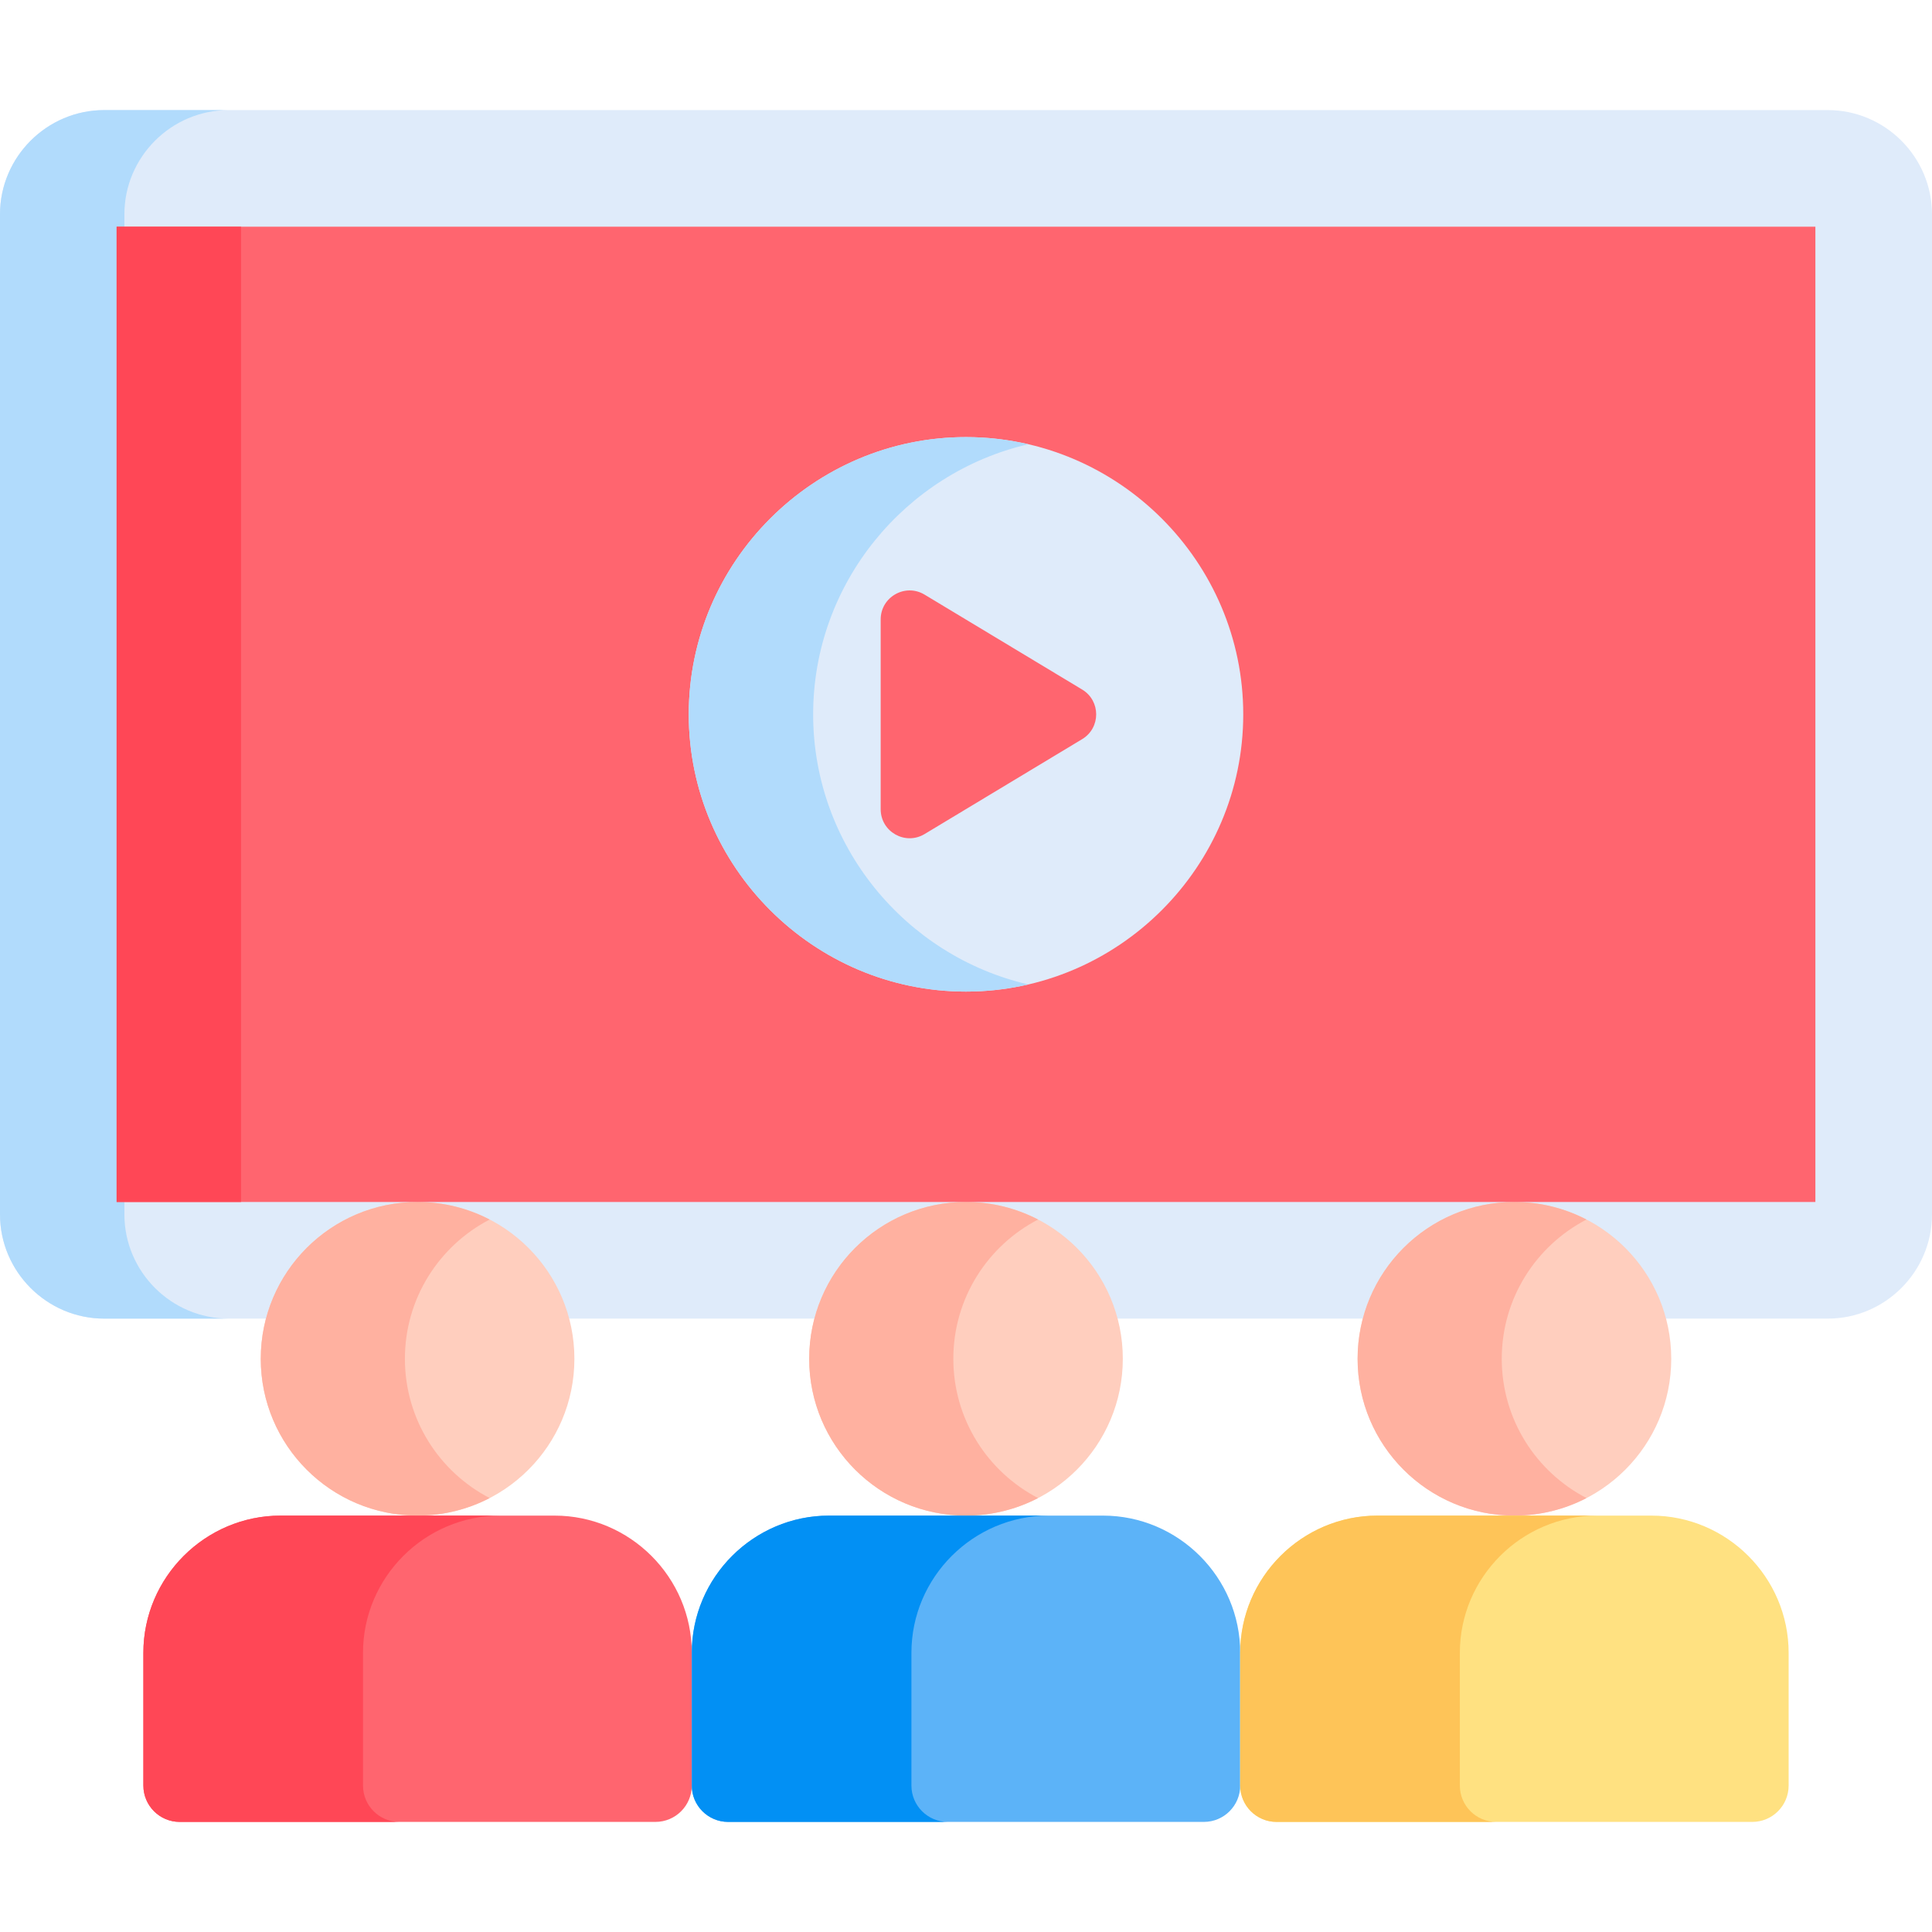<svg id="Capa_1" enable-background="new 0 0 512 512" height="512" viewBox="0 0 512 512" width="512" xmlns="http://www.w3.org/2000/svg"><g><path d="m484.386 29.174h-456.772c-15.188 0-27.614 12.427-27.614 27.614v265.042c0 15.188 12.426 27.614 27.614 27.614h456.772c15.187 0 27.614-12.426 27.614-27.614v-265.042c0-15.187-12.426-27.614-27.614-27.614z" fill="#dfebfa"/><path d="m32.966 321.83v-265.042c0-15.188 12.426-27.614 27.614-27.614h-32.966c-15.188 0-27.614 12.427-27.614 27.614v265.042c0 15.188 12.426 27.614 27.614 27.614h32.966c-15.188 0-27.614-12.426-27.614-27.614z" fill="#b1dbfc"/><circle cx="110.662" cy="360.095" fill="#ffcebe" r="41.557"/><path d="m146.965 401.652h-72.605c-20.001 0-36.366 16.365-36.366 36.366v35.168c0 5.323 4.315 9.639 9.639 9.639h126.06c5.323 0 9.639-4.316 9.639-9.639v-35.168c-.001-20.001-16.366-36.366-36.367-36.366z" fill="#ff656f"/><circle cx="256" cy="360.095" fill="#ffcebe" r="41.557"/><path d="m292.303 401.652h-72.605c-20.001 0-36.366 16.365-36.366 36.366v35.168c0 5.323 4.315 9.639 9.639 9.639h126.06c5.323 0 9.639-4.316 9.639-9.639v-35.168c-.001-20.001-16.366-36.366-36.367-36.366z" fill="#5cb3f8"/><circle cx="401.337" cy="360.095" fill="#ffcebe" r="41.557"/><g fill="#ffb1a0"><path d="m107.305 360.095c0-16.062 9.119-29.987 22.457-36.904-5.72-2.967-12.211-4.653-19.1-4.653-22.951 0-41.557 18.606-41.557 41.557s18.606 41.557 41.557 41.557c6.889 0 13.38-1.686 19.1-4.653-13.338-6.917-22.457-20.841-22.457-36.904z"/><path d="m252.643 360.095c0-16.062 9.119-29.987 22.457-36.904-5.72-2.967-12.211-4.653-19.1-4.653-22.951 0-41.557 18.606-41.557 41.557s18.606 41.557 41.557 41.557c6.889 0 13.38-1.686 19.1-4.653-13.338-6.917-22.457-20.841-22.457-36.904z"/><path d="m397.98 360.095c0-16.062 9.119-29.987 22.457-36.904-5.72-2.967-12.211-4.653-19.1-4.653-22.951 0-41.557 18.606-41.557 41.557s18.606 41.557 41.557 41.557c6.889 0 13.38-1.686 19.1-4.653-13.338-6.917-22.457-20.841-22.457-36.904z"/></g><path d="m437.64 401.652h-72.605c-20.001 0-36.366 16.365-36.366 36.366v35.168c0 5.323 4.315 9.639 9.639 9.639h126.06c5.323 0 9.639-4.316 9.639-9.639v-35.168c-.001-20.001-16.365-36.366-36.367-36.366z" fill="#ffe181"/><path d="m96.199 473.187v-35.168c0-20.001 16.365-36.366 36.366-36.366h-58.205c-20.001 0-36.366 16.365-36.366 36.366v35.168c0 5.323 4.315 9.639 9.639 9.639h58.206c-5.324 0-9.64-4.316-9.64-9.639z" fill="#ff4756"/><path d="m241.537 473.187v-35.168c0-20.001 16.365-36.366 36.366-36.366h-58.206c-20.001 0-36.366 16.365-36.366 36.366v35.168c0 5.323 4.315 9.639 9.639 9.639h58.206c-5.324 0-9.639-4.316-9.639-9.639z" fill="#0290f4"/><path d="m386.874 473.187v-35.168c0-20.001 16.365-36.366 36.366-36.366h-58.206c-20.001 0-36.366 16.365-36.366 36.366v35.168c0 5.323 4.315 9.639 9.639 9.639h58.206c-5.323 0-9.639-4.316-9.639-9.639z" fill="#fec458"/><path d="m30.906 60.08h450.189v258.458h-450.189z" fill="#ff656f"/><path d="m30.906 60.08h32.966v258.458h-32.966z" fill="#ff4756"/><path d="m256 115.836c-40.41 0-73.473 33.063-73.473 73.473 0 40.41 33.063 73.473 73.473 73.473 40.41 0 73.473-33.063 73.473-73.473 0-40.41-33.063-73.473-73.473-73.473z" fill="#dfebfa"/><path d="m215.493 189.309c0-34.745 24.451-64.037 56.99-71.573-5.305-1.229-10.818-1.9-16.483-1.9-40.41 0-73.473 33.063-73.473 73.473s33.063 73.474 73.473 73.474c5.665 0 11.178-.671 16.483-1.9-32.539-7.536-56.99-36.828-56.99-71.574z" fill="#b1dbfc"/><path d="m286.786 182.738-41.764-25.156c-5.113-3.08-11.63.603-11.63 6.571v50.311c0 5.969 6.517 9.651 11.63 6.572l41.764-25.156c4.952-2.982 4.952-10.16 0-13.142z" fill="#ff656f"/></g></svg>